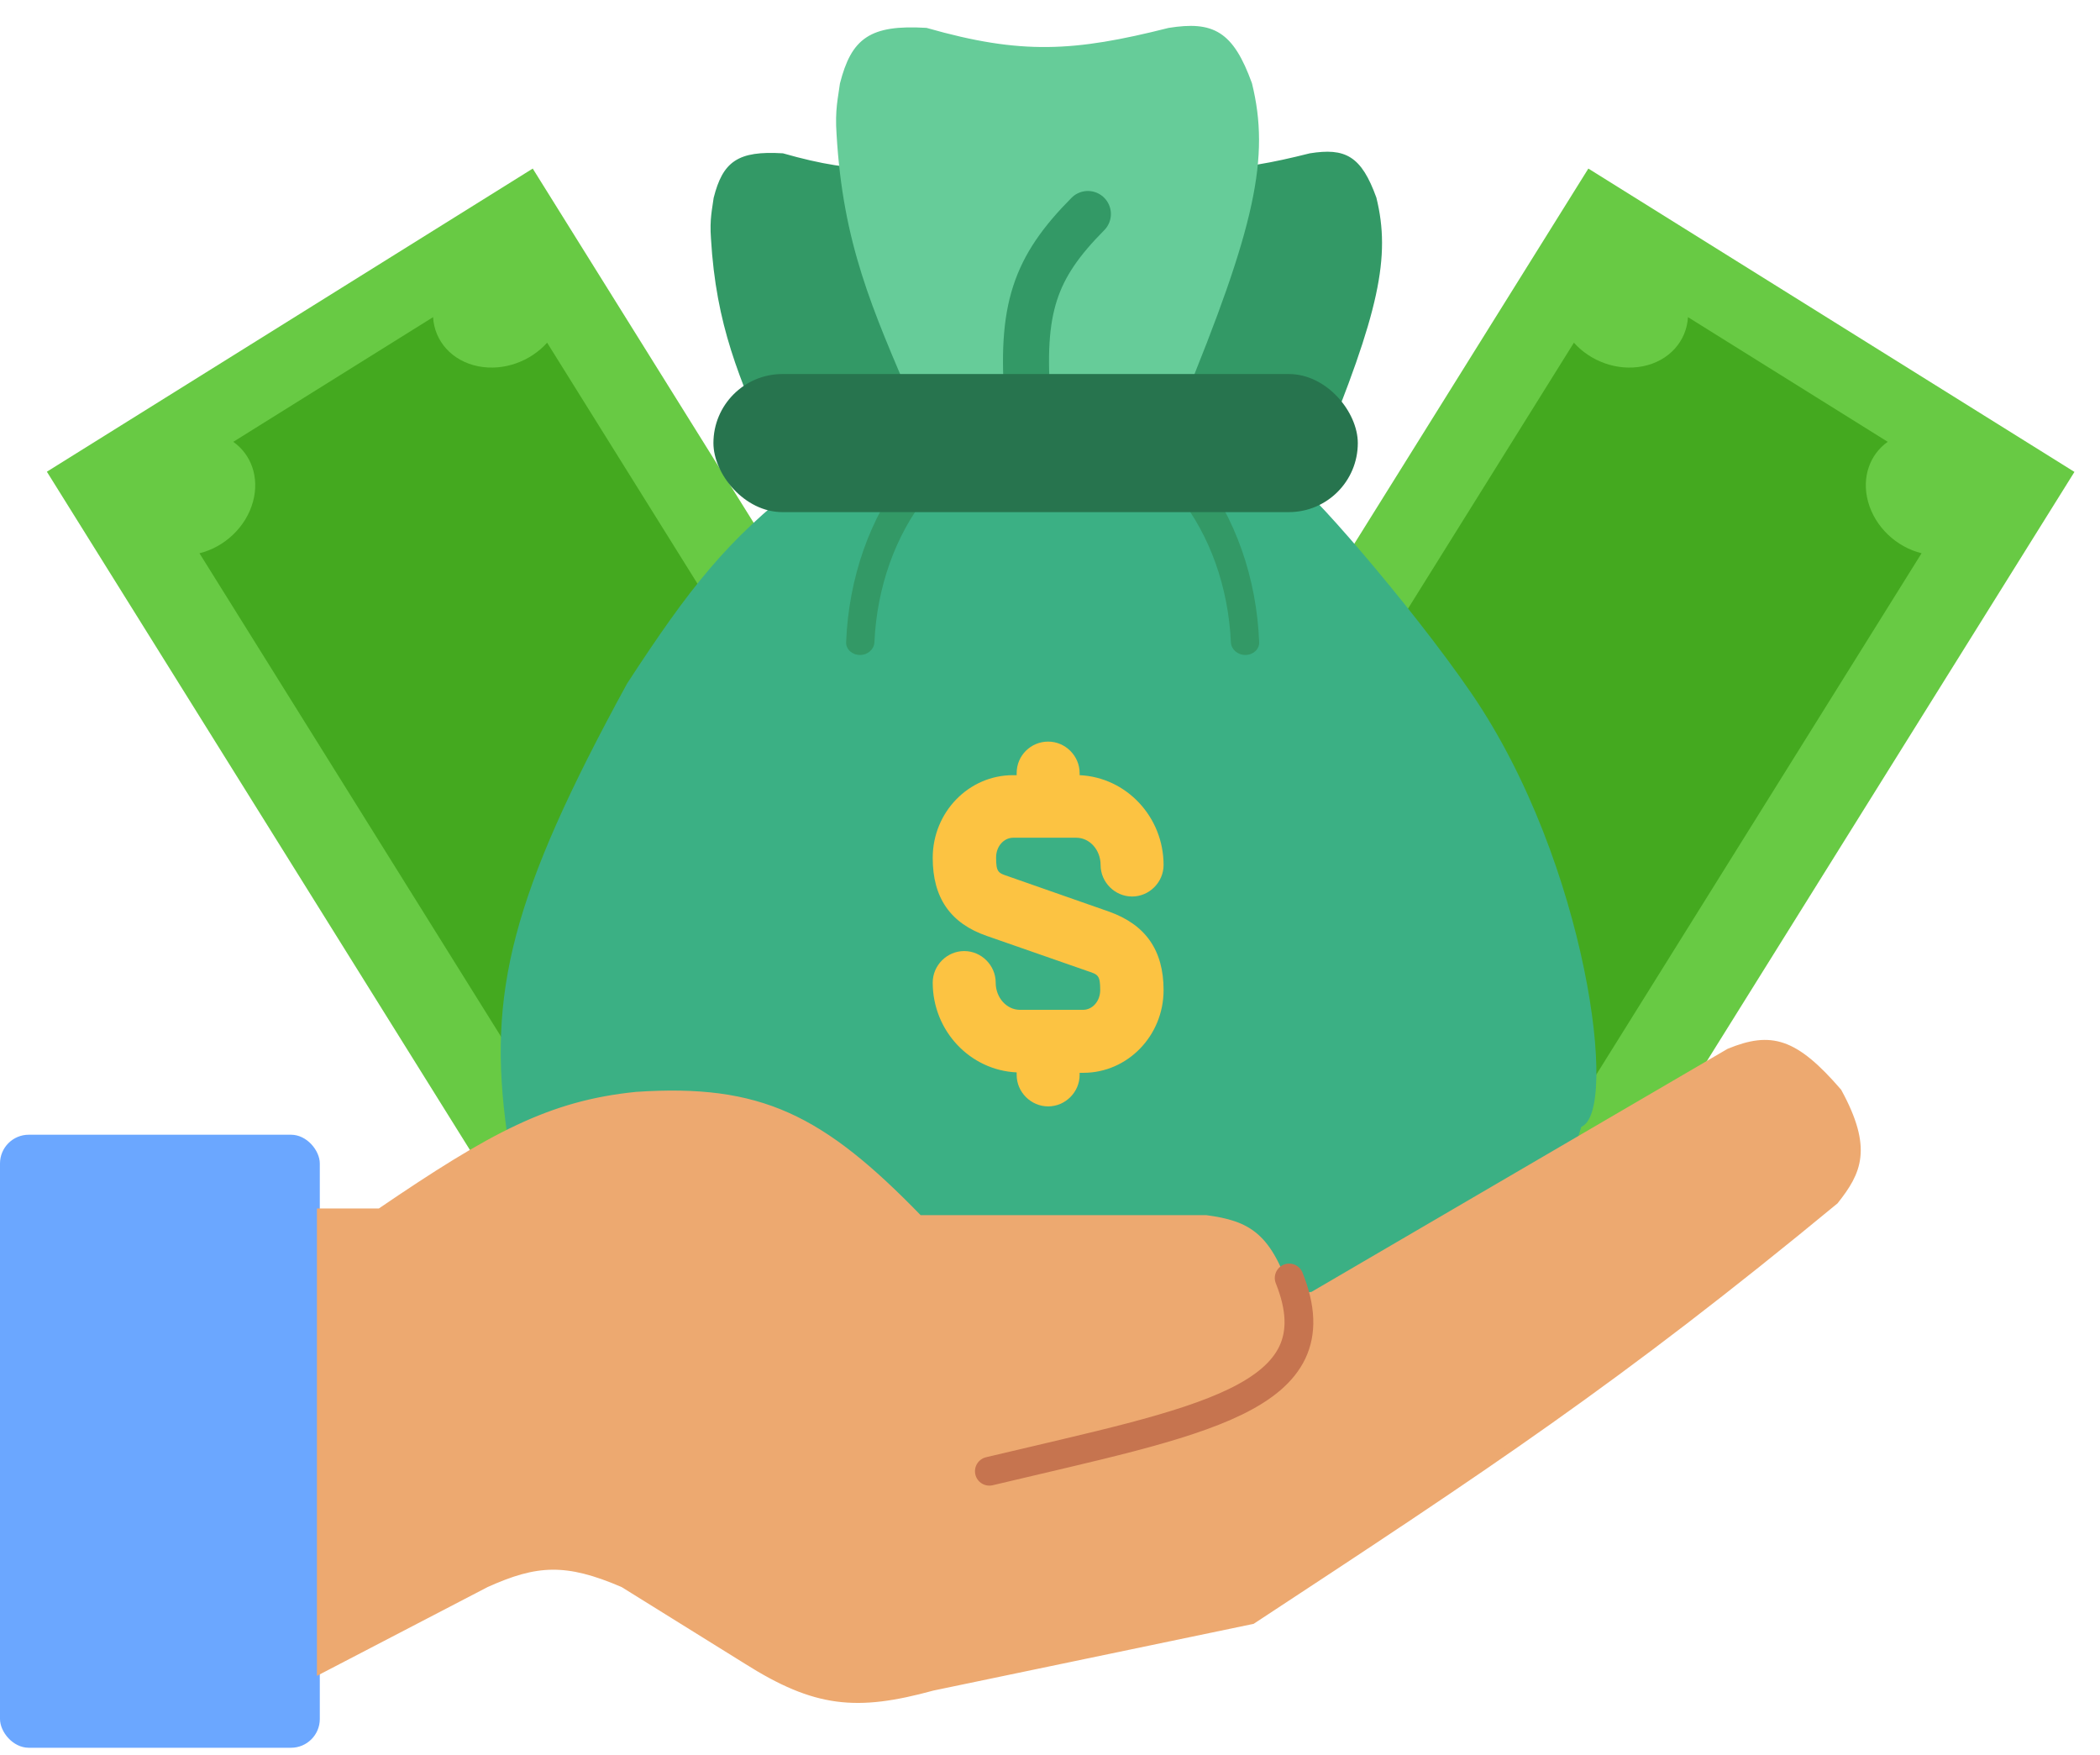 <svg width="73" height="61" viewBox="0 0 73 61" fill="none" xmlns="http://www.w3.org/2000/svg">
<rect x="55.214" y="5.859" width="19.917" height="34.739" transform="rotate(31.962 55.214 5.859)" fill="#68CA44"/>
<path d="M54.712 11.911C55.287 12.556 56.213 12.904 57.097 12.733C58.026 12.553 58.63 11.851 58.677 11.023L65.621 15.356C65.003 15.792 64.708 16.584 64.936 17.43C65.178 18.325 65.934 19.017 66.798 19.229L52.515 42.119L40.53 34.641L54.712 11.911Z" fill="#44A91F"/>
<rect width="19.917" height="34.739" transform="matrix(-0.848 0.529 0.529 0.848 18.519 5.859)" fill="#68CA44"/>
<path d="M19.019 11.911C18.444 12.555 17.518 12.904 16.635 12.733C15.706 12.553 15.101 11.851 15.055 11.023L8.109 15.357C8.728 15.792 9.024 16.585 8.796 17.431C8.554 18.326 7.797 19.018 6.934 19.23L21.216 42.119L33.202 34.641L19.019 11.911Z" fill="#44A91F"/>
<path d="M36.374 8.28C36.551 11.303 37.341 13.081 38.504 15.783H45.823C47.87 10.825 48.267 8.912 47.768 6.89C47.257 5.483 46.744 5.217 45.545 5.408C42.904 6.074 41.423 6.162 38.782 5.408C37.245 5.317 36.777 5.683 36.466 6.89C36.417 7.274 36.325 7.607 36.374 8.28Z" fill="#339966" stroke="#339966" stroke-width="0.16" stroke-linecap="round"/>
<path d="M24.794 8.28C24.972 11.303 25.762 13.081 26.925 15.783H34.243C36.291 10.825 36.688 8.912 36.189 6.89C35.678 5.483 35.165 5.217 33.965 5.408C31.324 6.074 29.844 6.162 27.203 5.408C25.665 5.317 25.197 5.683 24.887 6.89C24.838 7.274 24.746 7.607 24.794 8.28Z" fill="#339966" stroke="#339966" stroke-width="0.16" stroke-linecap="round"/>
<path d="M21.886 23.807C17.854 31.181 17.048 34.522 17.717 39.324C41.534 49.843 52.683 46.587 54.888 39.092C56.153 38.731 55.107 30.055 51.067 24.154C48.968 21.088 45.148 16.709 44.93 16.859H27.907C25.336 18.849 24.053 20.486 21.886 23.807Z" fill="#3BB084" stroke="#3BB084" stroke-width="0.2"/>
<path d="M38.551 31.685L35.05 30.459C34.699 30.343 34.626 30.313 34.626 29.803C34.626 29.423 34.889 29.117 35.224 29.117H37.413C37.88 29.117 38.259 29.54 38.259 30.065C38.259 30.664 38.755 31.16 39.354 31.16C39.952 31.16 40.448 30.664 40.448 30.065C40.448 28.387 39.149 27.016 37.53 26.943V26.87C37.53 26.272 37.034 25.776 36.436 25.776C35.837 25.776 35.341 26.257 35.341 26.87V26.943H35.21C33.678 26.943 32.423 28.227 32.423 29.817C32.423 31.203 33.036 32.093 34.305 32.531L37.822 33.757C38.172 33.873 38.245 33.903 38.245 34.413C38.245 34.793 37.982 35.099 37.647 35.099H35.458C34.991 35.099 34.612 34.676 34.612 34.151C34.612 33.553 34.116 33.056 33.517 33.056C32.919 33.056 32.423 33.553 32.423 34.151C32.423 35.829 33.722 37.2 35.341 37.273V37.361C35.341 37.959 35.837 38.455 36.436 38.455C37.034 38.455 37.53 37.959 37.53 37.361V37.288H37.661C39.193 37.288 40.448 36.004 40.448 34.413C40.448 33.027 39.821 32.137 38.551 31.685Z" fill="#FCC342"/>
<rect y="39.44" width="11.117" height="21.307" rx="1" fill="#6BA7FF"/>
<path d="M13.201 42.103H11.117V58.083L16.906 55.072C18.648 54.287 19.679 54.222 21.654 55.072L25.939 57.736C28.34 59.253 29.768 59.39 32.423 58.662L43.54 56.346C51.681 50.997 56.242 47.994 63.804 41.755C64.606 40.743 65.007 39.925 63.92 37.934C62.39 36.161 61.556 35.947 60.099 36.544L45.624 44.998L44.814 45.114C44.124 42.931 43.405 42.534 41.919 42.334H31.96C28.549 38.82 26.421 37.762 22.117 38.05C19.123 38.353 17.088 39.456 13.201 42.103Z" fill="#EDA970" stroke="#EDA970" stroke-width="0.2"/>
<path d="M34.392 51.136C41.655 49.403 46.511 48.65 44.814 44.419" stroke="#C6744F" stroke-linecap="round"/>
<path d="M43.289 22.765C43.56 22.765 43.781 22.567 43.771 22.324C43.684 20.089 42.94 17.968 41.675 16.378C40.327 14.684 38.498 13.733 36.592 13.733C34.686 13.733 32.858 14.684 31.51 16.378C30.245 17.968 29.5 20.089 29.413 22.324C29.404 22.567 29.624 22.765 29.895 22.765C30.167 22.765 30.385 22.567 30.396 22.324C30.482 20.416 31.123 18.609 32.204 17.251C33.368 15.788 34.946 14.967 36.592 14.967C38.238 14.967 39.817 15.788 40.98 17.251C42.061 18.609 42.702 20.416 42.788 22.324C42.799 22.567 43.018 22.765 43.289 22.765Z" fill="#339966"/>
<path d="M29.18 4.658C29.402 8.437 30.39 10.66 31.844 14.038H40.992C43.551 7.84 44.047 5.448 43.424 2.921C42.785 1.162 42.144 0.83 40.644 1.068C37.343 1.901 35.493 2.011 32.191 1.068C30.269 0.955 29.684 1.412 29.296 2.921C29.235 3.402 29.12 3.817 29.18 4.658Z" fill="#66CC99" stroke="#66CC99" stroke-width="0.2" stroke-linecap="round"/>
<path d="M35.733 14.038C35.464 10.714 35.97 9.303 37.817 7.438" stroke="#339966" stroke-width="1.6" stroke-linecap="round"/>
<rect x="24.8" y="13" width="22.4" height="4.8" rx="2.4" fill="#27744E"/>
</svg>
